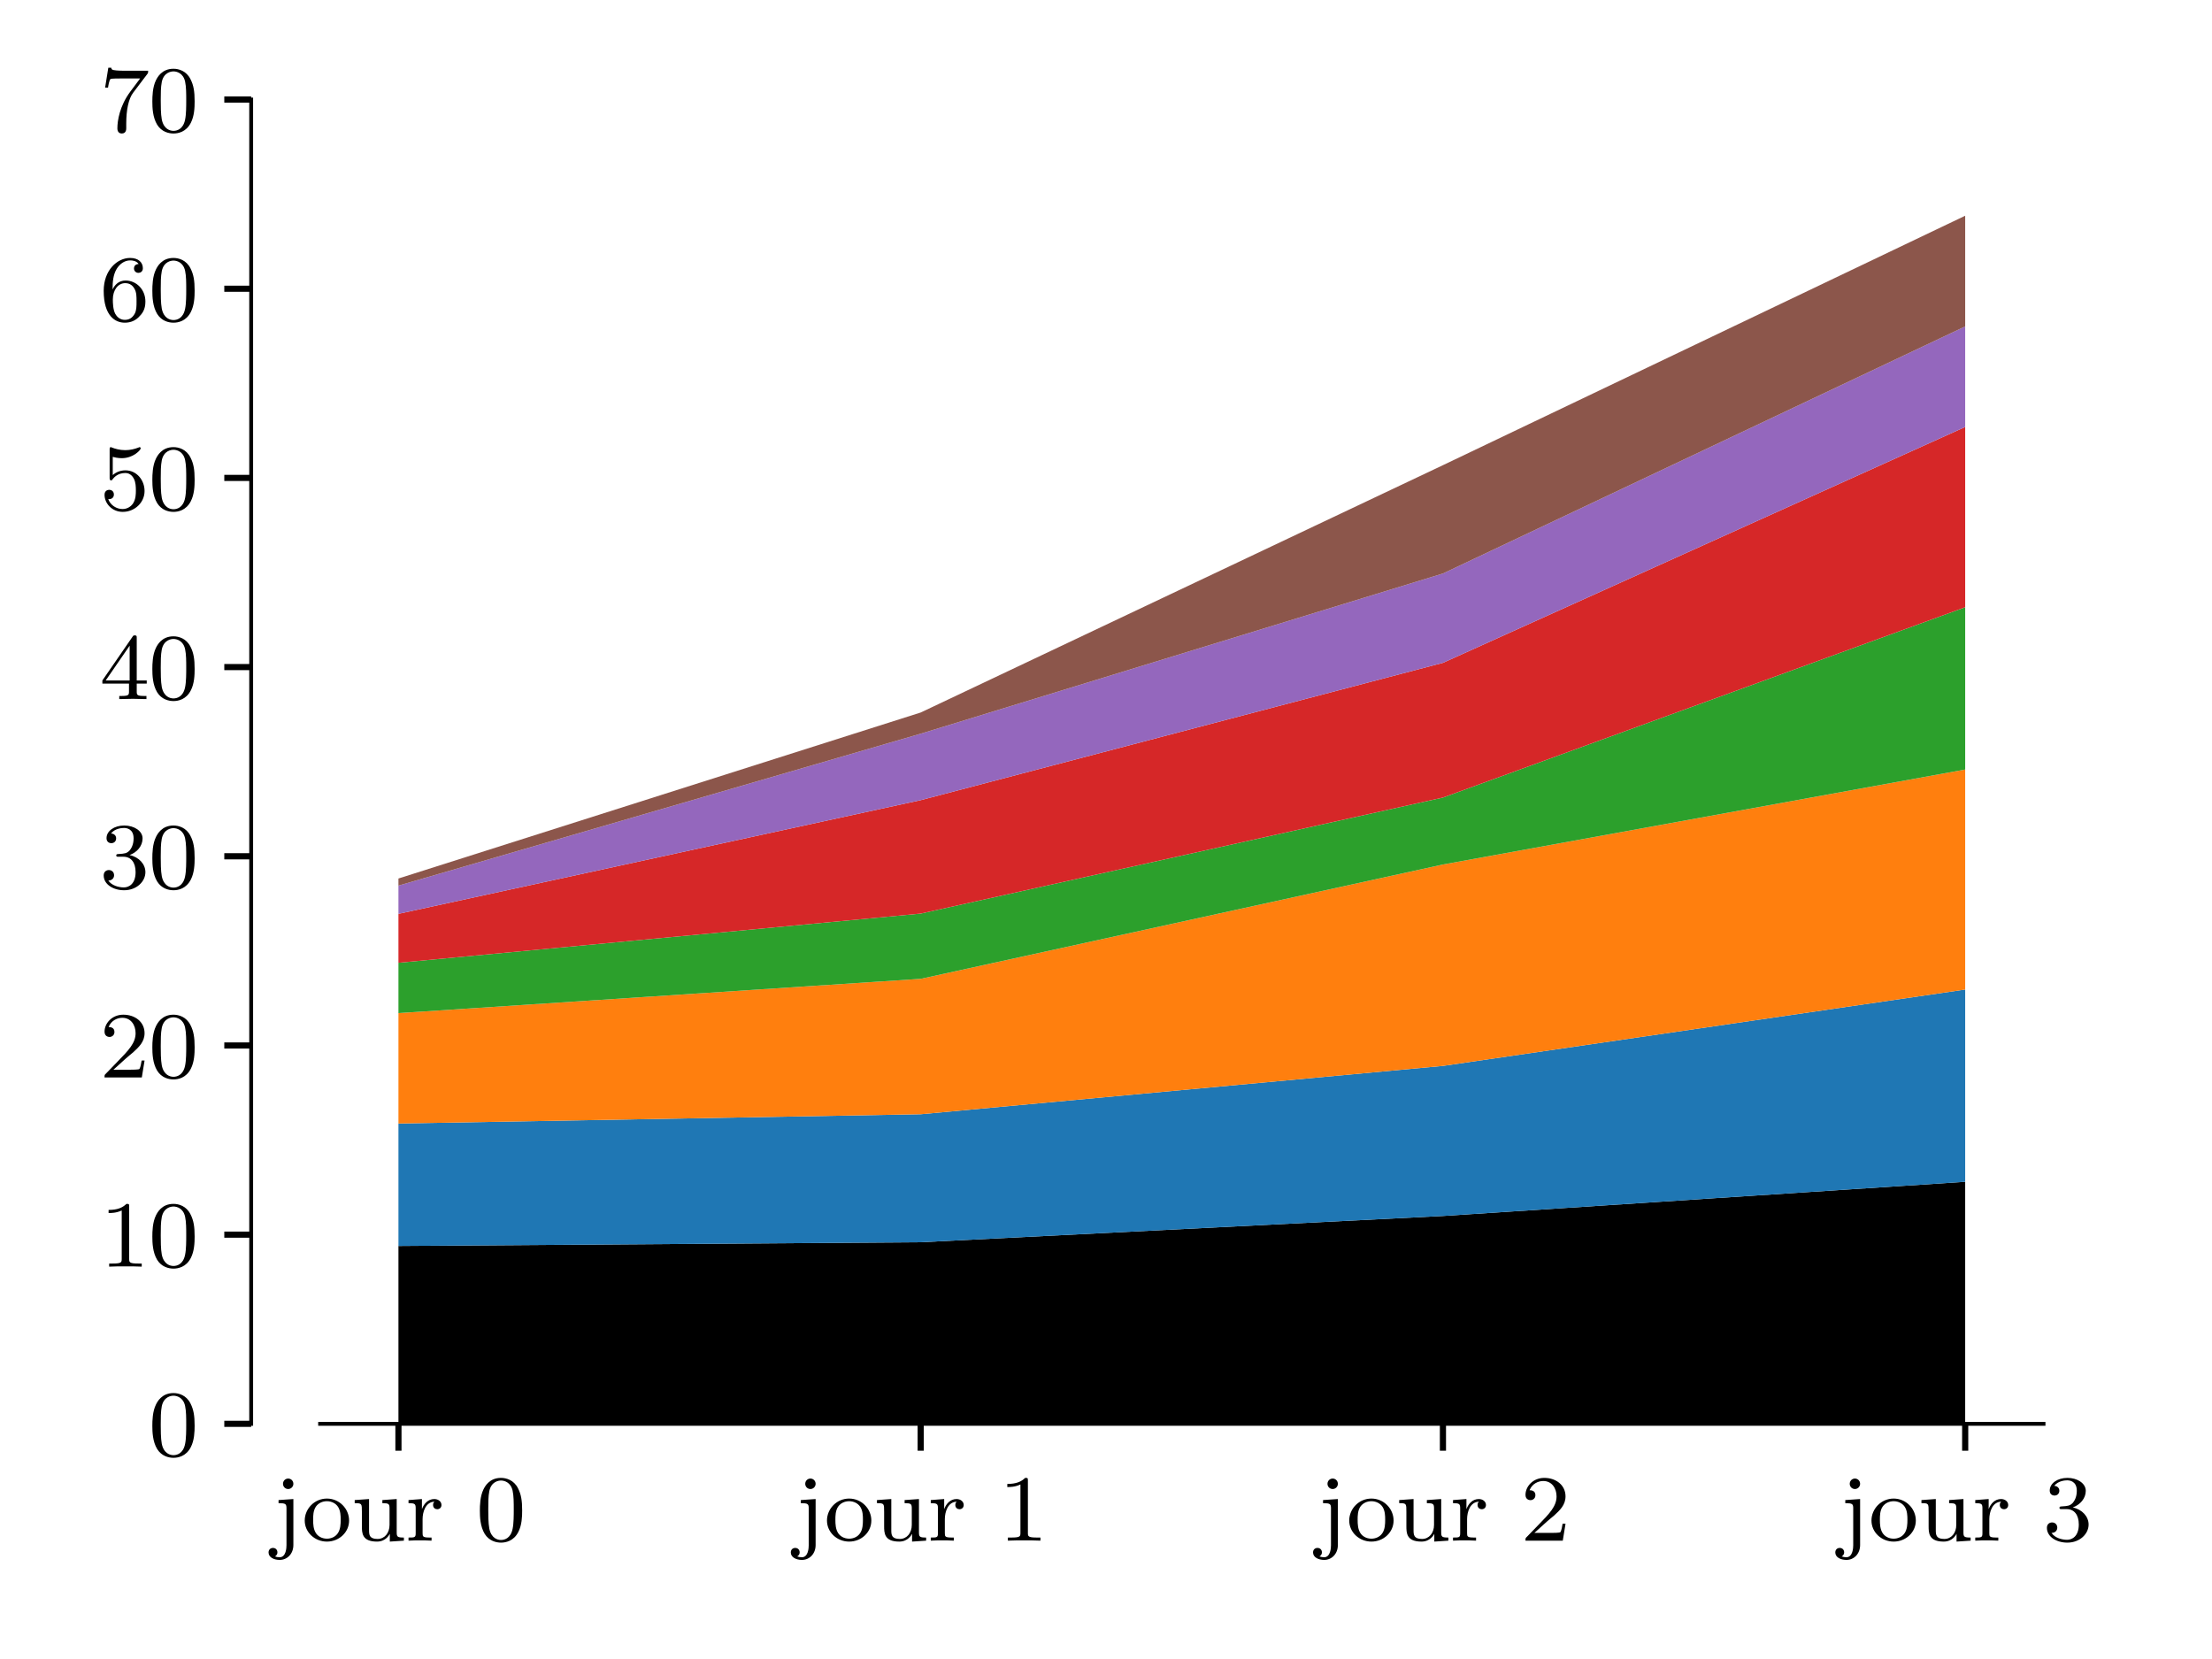 <?xml version="1.0" encoding="utf-8" standalone="no"?>
<!DOCTYPE svg PUBLIC "-//W3C//DTD SVG 1.1//EN"
  "http://www.w3.org/Graphics/SVG/1.1/DTD/svg11.dtd">
<svg xmlns:xlink="http://www.w3.org/1999/xlink" width="288pt" height="216pt" viewBox="0 0 288 216" xmlns="http://www.w3.org/2000/svg" version="1.1">
 <defs>
  <style type="text/css">*{stroke-linejoin: round; stroke-linecap: butt}</style>
 </defs>
 <g id="figure_1">
  <g id="patch_1">
   <path d="M 0 216 
L 288 216 
L 288 0 
L 0 0 
L 0 216 
z
" style="fill: none"/>
  </g>
  <g id="axes_1">
   <g id="patch_2">
    <path d="M 32.703 185.382 
L 275.04 185.382 
L 275.04 12.96 
L 32.703 12.96 
L 32.703 185.382 
z
" style="fill: none"/>
   </g>
   <g id="PolyCollection_1">
    <path d="M 51.877 162.224 
L 51.877 185.382 
L 119.873 185.382 
L 187.869 185.382 
L 255.865 185.382 
L 255.865 153.869 
L 255.865 153.869 
L 187.869 158.32 
L 119.873 161.738 
L 51.877 162.224 
z
" clip-path="url(#p47b57feab8)"/>
   </g>
   <g id="PolyCollection_2">
    <path d="M 51.877 146.282 
L 51.877 162.224 
L 119.873 161.738 
L 187.869 158.32 
L 255.865 153.869 
L 255.865 128.837 
L 255.865 128.837 
L 187.869 138.779 
L 119.873 145.072 
L 51.877 146.282 
z
" clip-path="url(#p47b57feab8)" style="fill: #1f77b4"/>
   </g>
   <g id="PolyCollection_3">
    <path d="M 51.877 131.906 
L 51.877 146.282 
L 119.873 145.072 
L 187.869 138.779 
L 255.865 128.837 
L 255.865 100.191 
L 255.865 100.191 
L 187.869 112.557 
L 119.873 127.443 
L 51.877 131.906 
z
" clip-path="url(#p47b57feab8)" style="fill: #ff7f0e"/>
   </g>
   <g id="PolyCollection_4">
    <path d="M 51.877 125.352 
L 51.877 131.906 
L 119.873 127.443 
L 187.869 112.557 
L 255.865 100.191 
L 255.865 79.061 
L 255.865 79.061 
L 187.869 103.841 
L 119.873 118.947 
L 51.877 125.352 
z
" clip-path="url(#p47b57feab8)" style="fill: #2ca02c"/>
   </g>
   <g id="PolyCollection_5">
    <path d="M 51.877 118.982 
L 51.877 125.352 
L 119.873 118.947 
L 187.869 103.841 
L 255.865 79.061 
L 255.865 55.589 
L 255.865 55.589 
L 187.869 86.301 
L 119.873 104.181 
L 51.877 118.982 
z
" clip-path="url(#p47b57feab8)" style="fill: #d62728"/>
   </g>
   <g id="PolyCollection_6">
    <path d="M 51.877 115.307 
L 51.877 118.982 
L 119.873 104.181 
L 187.869 86.301 
L 255.865 55.589 
L 255.865 42.5 
L 255.865 42.5 
L 187.869 74.669 
L 119.873 95.526 
L 51.877 115.307 
z
" clip-path="url(#p47b57feab8)" style="fill: #9467bd"/>
   </g>
   <g id="PolyCollection_7">
    <path d="M 51.877 114.38 
L 51.877 115.307 
L 119.873 95.526 
L 187.869 74.669 
L 255.865 42.5 
L 255.865 28.087 
L 255.865 28.087 
L 187.869 60.566 
L 119.873 92.768 
L 51.877 114.38 
z
" clip-path="url(#p47b57feab8)" style="fill: #8c564b"/>
   </g>
   <g id="matplotlib.axis_1">
    <g id="xtick_1">
     <g id="line2d_1">
      <defs>
       <path id="m48190f7386" d="M 0 0 
L 0 3.5 
" style="stroke: #000000; stroke-width: 0.8"/>
      </defs>
      <g>
       <use xlink:href="#m48190f7386" x="51.877" y="185.382" style="stroke: #000000; stroke-width: 0.8"/>
      </g>
     </g>
     <g id="text_1">
      <!-- jour 0 -->
      <g transform="translate(35.407 200.591)scale(0.12 -0.12)">
       <defs>
        <path id="LMRoman8-Regular-6a" d="M 1453 -294 
L 1453 2822 
L 448 2752 
L 448 2541 
C 928 2541 986 2496 986 2182 
L 986 -307 
C 986 -480 960 -1126 518 -1126 
C 422 -1126 282 -1101 198 -1069 
C 237 -1056 371 -973 371 -794 
C 371 -621 250 -493 70 -493 
C -90 -493 -230 -602 -230 -800 
C -230 -1126 128 -1306 525 -1306 
C 1037 -1306 1453 -896 1453 -294 
z
M 1453 3853 
C 1453 4064 1286 4211 1101 4211 
C 915 4211 749 4064 749 3853 
C 749 3667 896 3501 1101 3501 
C 1299 3501 1453 3667 1453 3853 
z
" transform="scale(0.016)"/>
        <path id="LMRoman8-Regular-6f" d="M 3200 1363 
C 3200 2163 2541 2854 1696 2854 
C 851 2854 192 2163 192 1363 
C 192 563 877 -64 1696 -64 
C 2522 -64 3200 563 3200 1363 
z
M 2630 1421 
C 2630 1126 2618 774 2438 506 
C 2266 250 1978 134 1696 134 
C 1350 134 1082 301 941 525 
C 781 787 762 1101 762 1421 
C 762 1664 762 2048 960 2323 
C 1126 2547 1395 2675 1696 2675 
C 2029 2675 2304 2515 2451 2291 
C 2624 2022 2630 1677 2630 1421 
z
" transform="scale(0.016)"/>
        <path id="LMRoman8-Regular-75" d="M 3597 0 
L 3597 211 
C 3162 211 3110 256 3110 570 
L 3110 2822 
L 2138 2752 
L 2138 2541 
C 2573 2541 2624 2496 2624 2182 
L 2624 1069 
C 2624 518 2291 115 1811 115 
C 1261 115 1235 390 1235 710 
L 1235 2822 
L 262 2752 
L 262 2541 
C 749 2541 749 2522 749 1952 
L 749 992 
C 749 531 749 -64 1773 -64 
C 2374 -64 2605 397 2637 454 
L 2643 454 
L 2643 -64 
L 3597 0 
z
" transform="scale(0.016)"/>
        <path id="LMRoman8-Regular-72" d="M 2458 2419 
C 2458 2643 2253 2822 1971 2822 
C 1555 2822 1274 2509 1139 2150 
L 1133 2150 
L 1133 2822 
L 224 2752 
L 224 2541 
C 659 2541 710 2496 710 2182 
L 710 499 
C 710 211 634 211 224 211 
L 224 0 
C 474 19 826 19 979 19 
C 1357 19 1370 19 1786 0 
L 1786 211 
L 1658 211 
C 1190 211 1178 282 1178 512 
L 1178 1459 
C 1178 1939 1376 2630 1990 2643 
C 1952 2618 1888 2566 1888 2419 
C 1888 2221 2042 2131 2170 2131 
C 2323 2131 2458 2234 2458 2419 
z
" transform="scale(0.016)"/>
        <path id="LMRoman8-Regular-20" transform="scale(0.016)"/>
        <path id="LMRoman8-Regular-30" d="M 3130 2042 
C 3130 2726 3059 3142 2848 3552 
C 2566 4115 2048 4256 1696 4256 
C 890 4256 595 3654 506 3475 
C 275 3008 262 2374 262 2042 
C 262 1619 282 973 589 461 
C 883 -13 1357 -134 1696 -134 
C 2003 -134 2554 -38 2874 595 
C 3110 1056 3130 1626 3130 2042 
z
M 2560 2118 
C 2560 1741 2560 1165 2483 806 
C 2349 134 1907 45 1696 45 
C 1478 45 1037 147 902 819 
C 832 1184 832 1786 832 2118 
C 832 2560 832 3008 902 3360 
C 1037 4013 1536 4077 1696 4077 
C 1914 4077 2355 3968 2483 3386 
C 2560 3034 2560 2554 2560 2118 
z
" transform="scale(0.016)"/>
       </defs>
       <use xlink:href="#LMRoman8-Regular-6a"/>
       <use xlink:href="#LMRoman8-Regular-6f" x="32.5"/>
       <use xlink:href="#LMRoman8-Regular-75" x="85.6"/>
       <use xlink:href="#LMRoman8-Regular-72" x="144.6"/>
       <use xlink:href="#LMRoman8-Regular-20" x="186"/>
       <use xlink:href="#LMRoman8-Regular-30" x="221.4"/>
      </g>
     </g>
    </g>
    <g id="xtick_2">
     <g id="line2d_2">
      <g>
       <use xlink:href="#m48190f7386" x="119.873" y="185.382" style="stroke: #000000; stroke-width: 0.8"/>
      </g>
     </g>
     <g id="text_2">
      <!-- jour 1 -->
      <g transform="translate(103.403 200.591)scale(0.12 -0.12)">
       <defs>
        <path id="LMRoman8-Regular-31" d="M 2861 0 
L 2861 211 
L 2637 211 
C 2029 211 2010 288 2010 525 
L 2010 4077 
C 2010 4250 1997 4256 1824 4256 
C 1562 4000 1222 3846 614 3846 
L 614 3635 
C 787 3635 1133 3635 1504 3808 
L 1504 525 
C 1504 288 1485 211 877 211 
L 653 211 
L 653 0 
C 915 19 1466 19 1754 19 
C 2042 19 2598 19 2861 0 
z
" transform="scale(0.016)"/>
       </defs>
       <use xlink:href="#LMRoman8-Regular-6a"/>
       <use xlink:href="#LMRoman8-Regular-6f" x="32.5"/>
       <use xlink:href="#LMRoman8-Regular-75" x="85.6"/>
       <use xlink:href="#LMRoman8-Regular-72" x="144.6"/>
       <use xlink:href="#LMRoman8-Regular-20" x="186"/>
       <use xlink:href="#LMRoman8-Regular-31" x="221.4"/>
      </g>
     </g>
    </g>
    <g id="xtick_3">
     <g id="line2d_3">
      <g>
       <use xlink:href="#m48190f7386" x="187.869" y="185.382" style="stroke: #000000; stroke-width: 0.8"/>
      </g>
     </g>
     <g id="text_3">
      <!-- jour 2 -->
      <g transform="translate(171.399 200.591)scale(0.12 -0.12)">
       <defs>
        <path id="LMRoman8-Regular-32" d="M 3053 1146 
L 2854 1146 
C 2835 1018 2784 698 2707 576 
C 2669 525 2182 525 2080 525 
L 941 525 
L 1805 1306 
C 1907 1402 2176 1613 2278 1702 
C 2675 2067 3053 2419 3053 3002 
C 3053 3763 2413 4256 1613 4256 
C 845 4256 339 3674 339 3104 
C 339 2790 589 2746 678 2746 
C 813 2746 1011 2842 1011 3085 
C 1011 3418 691 3418 614 3418 
C 800 3885 1229 4045 1542 4045 
C 2138 4045 2445 3539 2445 3002 
C 2445 2336 1978 1850 1222 1075 
L 416 243 
C 339 173 339 160 339 0 
L 2867 0 
L 3053 1146 
z
" transform="scale(0.016)"/>
       </defs>
       <use xlink:href="#LMRoman8-Regular-6a"/>
       <use xlink:href="#LMRoman8-Regular-6f" x="32.5"/>
       <use xlink:href="#LMRoman8-Regular-75" x="85.6"/>
       <use xlink:href="#LMRoman8-Regular-72" x="144.6"/>
       <use xlink:href="#LMRoman8-Regular-20" x="186"/>
       <use xlink:href="#LMRoman8-Regular-32" x="221.4"/>
      </g>
     </g>
    </g>
    <g id="xtick_4">
     <g id="line2d_4">
      <g>
       <use xlink:href="#m48190f7386" x="255.865" y="185.382" style="stroke: #000000; stroke-width: 0.8"/>
      </g>
     </g>
     <g id="text_4">
      <!-- jour 3 -->
      <g transform="translate(239.395 200.591)scale(0.12 -0.12)">
       <defs>
        <path id="LMRoman8-Regular-33" d="M 3110 1094 
C 3110 1626 2688 2112 2035 2253 
C 2541 2432 2918 2867 2918 3379 
C 2918 3891 2342 4256 1677 4256 
C 992 4256 474 3885 474 3398 
C 474 3162 634 3059 800 3059 
C 998 3059 1126 3200 1126 3386 
C 1126 3622 922 3712 781 3718 
C 1050 4070 1542 4090 1658 4090 
C 1824 4090 2310 4038 2310 3379 
C 2310 2931 2125 2662 2035 2560 
C 1843 2362 1696 2349 1306 2323 
C 1184 2317 1133 2310 1133 2227 
C 1133 2138 1190 2138 1299 2138 
L 1619 2138 
C 2125 2138 2445 1766 2445 1094 
C 2445 294 1990 58 1651 58 
C 1299 58 819 186 595 525 
C 826 525 986 672 986 883 
C 986 1088 838 1235 634 1235 
C 461 1235 282 1126 282 870 
C 282 262 934 -134 1664 -134 
C 2515 -134 3110 454 3110 1094 
z
" transform="scale(0.016)"/>
       </defs>
       <use xlink:href="#LMRoman8-Regular-6a"/>
       <use xlink:href="#LMRoman8-Regular-6f" x="32.5"/>
       <use xlink:href="#LMRoman8-Regular-75" x="85.6"/>
       <use xlink:href="#LMRoman8-Regular-72" x="144.6"/>
       <use xlink:href="#LMRoman8-Regular-20" x="186"/>
       <use xlink:href="#LMRoman8-Regular-33" x="221.4"/>
      </g>
     </g>
    </g>
   </g>
   <g id="matplotlib.axis_2">
    <g id="ytick_1">
     <g id="line2d_5">
      <defs>
       <path id="m11b7211be3" d="M 0 0 
L -3.5 0 
" style="stroke: #000000; stroke-width: 0.8"/>
      </defs>
      <g>
       <use xlink:href="#m11b7211be3" x="32.703" y="185.382" style="stroke: #000000; stroke-width: 0.8"/>
      </g>
     </g>
     <g id="text_5">
      <!-- 0 -->
      <g transform="translate(19.331 189.547)scale(0.12 -0.12)">
       <use xlink:href="#LMRoman8-Regular-30"/>
      </g>
     </g>
    </g>
    <g id="ytick_2">
     <g id="line2d_6">
      <g>
       <use xlink:href="#m11b7211be3" x="32.703" y="160.751" style="stroke: #000000; stroke-width: 0.8"/>
      </g>
     </g>
     <g id="text_6">
      <!-- 10 -->
      <g transform="translate(12.96 164.915)scale(0.12 -0.12)">
       <use xlink:href="#LMRoman8-Regular-31"/>
       <use xlink:href="#LMRoman8-Regular-30" x="53.1"/>
      </g>
     </g>
    </g>
    <g id="ytick_3">
     <g id="line2d_7">
      <g>
       <use xlink:href="#m11b7211be3" x="32.703" y="136.119" style="stroke: #000000; stroke-width: 0.8"/>
      </g>
     </g>
     <g id="text_7">
      <!-- 20 -->
      <g transform="translate(12.96 140.283)scale(0.12 -0.12)">
       <use xlink:href="#LMRoman8-Regular-32"/>
       <use xlink:href="#LMRoman8-Regular-30" x="53.1"/>
      </g>
     </g>
    </g>
    <g id="ytick_4">
     <g id="line2d_8">
      <g>
       <use xlink:href="#m11b7211be3" x="32.703" y="111.487" style="stroke: #000000; stroke-width: 0.8"/>
      </g>
     </g>
     <g id="text_8">
      <!-- 30 -->
      <g transform="translate(12.96 115.652)scale(0.12 -0.12)">
       <use xlink:href="#LMRoman8-Regular-33"/>
       <use xlink:href="#LMRoman8-Regular-30" x="53.1"/>
      </g>
     </g>
    </g>
    <g id="ytick_5">
     <g id="line2d_9">
      <g>
       <use xlink:href="#m11b7211be3" x="32.703" y="86.855" style="stroke: #000000; stroke-width: 0.8"/>
      </g>
     </g>
     <g id="text_9">
      <!-- 40 -->
      <g transform="translate(12.96 91.02)scale(0.12 -0.12)">
       <defs>
        <path id="LMRoman8-Regular-34" d="M 3200 1050 
L 3200 1261 
L 2522 1261 
L 2522 4141 
C 2522 4269 2522 4320 2387 4320 
C 2304 4320 2298 4314 2234 4224 
L 192 1261 
L 192 1050 
L 1997 1050 
L 1997 518 
C 1997 282 1978 211 1485 211 
L 1338 211 
L 1338 0 
L 2259 19 
L 3181 0 
L 3181 211 
L 3034 211 
C 2541 211 2522 282 2522 518 
L 2522 1050 
L 3200 1050 
z
M 2042 1261 
L 416 1261 
L 2042 3622 
L 2042 1261 
z
" transform="scale(0.016)"/>
       </defs>
       <use xlink:href="#LMRoman8-Regular-34"/>
       <use xlink:href="#LMRoman8-Regular-30" x="53.1"/>
      </g>
     </g>
    </g>
    <g id="ytick_6">
     <g id="line2d_10">
      <g>
       <use xlink:href="#m11b7211be3" x="32.703" y="62.224" style="stroke: #000000; stroke-width: 0.8"/>
      </g>
     </g>
     <g id="text_10">
      <!-- 50 -->
      <g transform="translate(12.96 66.388)scale(0.12 -0.12)">
       <defs>
        <path id="LMRoman8-Regular-35" d="M 3053 1280 
C 3053 2022 2515 2682 1760 2682 
C 1440 2682 1139 2579 896 2362 
L 896 3597 
C 979 3571 1235 3507 1504 3507 
C 2304 3507 2790 4070 2790 4166 
C 2790 4237 2746 4256 2714 4256 
C 2714 4256 2688 4256 2630 4224 
C 2381 4128 2086 4051 1741 4051 
C 1363 4051 1050 4147 851 4224 
C 787 4256 768 4256 768 4256 
C 685 4256 685 4186 685 4070 
L 685 2195 
C 685 2080 685 2003 787 2003 
C 838 2003 858 2029 890 2080 
C 966 2176 1210 2502 1754 2502 
C 2112 2502 2285 2208 2342 2086 
C 2451 1856 2464 1562 2464 1312 
C 2464 1075 2458 730 2278 448 
C 2157 256 1901 58 1562 58 
C 1146 58 736 320 589 736 
C 608 730 653 730 653 730 
C 832 730 973 845 973 1043 
C 973 1280 787 1363 659 1363 
C 544 1363 339 1299 339 1024 
C 339 448 838 -134 1574 -134 
C 2374 -134 3053 486 3053 1280 
z
" transform="scale(0.016)"/>
       </defs>
       <use xlink:href="#LMRoman8-Regular-35"/>
       <use xlink:href="#LMRoman8-Regular-30" x="53.1"/>
      </g>
     </g>
    </g>
    <g id="ytick_7">
     <g id="line2d_11">
      <g>
       <use xlink:href="#m11b7211be3" x="32.703" y="37.592" style="stroke: #000000; stroke-width: 0.8"/>
      </g>
     </g>
     <g id="text_11">
      <!-- 60 -->
      <g transform="translate(12.96 41.756)scale(0.12 -0.12)">
       <defs>
        <path id="LMRoman8-Regular-36" d="M 3110 1299 
C 3110 2138 2477 2726 1766 2726 
C 1306 2726 1030 2432 883 2118 
C 883 2650 928 3117 1158 3507 
C 1350 3827 1677 4090 2080 4090 
C 2208 4090 2502 4070 2650 3846 
C 2362 3834 2336 3616 2336 3546 
C 2336 3354 2483 3245 2637 3245 
C 2752 3245 2938 3315 2938 3558 
C 2938 3942 2650 4256 2074 4256 
C 1184 4256 282 3411 282 2029 
C 282 294 1088 -134 1709 -134 
C 2016 -134 2349 -51 2637 224 
C 2893 474 3110 742 3110 1299 
z
M 2509 1306 
C 2509 979 2509 698 2381 467 
C 2214 173 1990 58 1709 58 
C 1370 58 1158 294 1062 474 
C 915 762 902 1197 902 1440 
C 902 2074 1248 2547 1741 2547 
C 2061 2547 2253 2381 2374 2157 
C 2509 1920 2509 1632 2509 1306 
z
" transform="scale(0.016)"/>
       </defs>
       <use xlink:href="#LMRoman8-Regular-36"/>
       <use xlink:href="#LMRoman8-Regular-30" x="53.1"/>
      </g>
     </g>
    </g>
    <g id="ytick_8">
     <g id="line2d_12">
      <g>
       <use xlink:href="#m11b7211be3" x="32.703" y="12.96" style="stroke: #000000; stroke-width: 0.8"/>
      </g>
     </g>
     <g id="text_12">
      <!-- 70 -->
      <g transform="translate(12.96 17.124)scale(0.12 -0.12)">
       <defs>
        <path id="LMRoman8-Regular-37" d="M 3296 4122 
L 1670 4122 
C 1510 4122 1312 4128 1152 4141 
C 819 4166 813 4224 794 4326 
L 595 4326 
L 378 2976 
L 576 2976 
C 589 3072 659 3514 749 3565 
C 819 3597 1299 3597 1395 3597 
L 2752 3597 
L 2093 2714 
C 1363 1741 1210 730 1210 224 
C 1210 160 1210 -134 1510 -134 
C 1811 -134 1811 154 1811 230 
L 1811 538 
C 1811 1459 1965 2214 2278 2630 
L 3238 3898 
C 3296 3968 3296 3981 3296 4122 
z
" transform="scale(0.016)"/>
       </defs>
       <use xlink:href="#LMRoman8-Regular-37"/>
       <use xlink:href="#LMRoman8-Regular-30" x="53.1"/>
      </g>
     </g>
    </g>
   </g>
   <g id="patch_3">
    <path d="M 32.703 185.382 
L 32.703 12.96 
" style="fill: none; stroke: #000000; stroke-width: 0.5; stroke-linejoin: miter; stroke-linecap: square"/>
   </g>
   <g id="patch_4">
    <path d="M 41.678 185.382 
L 266.065 185.382 
" style="fill: none; stroke: #000000; stroke-width: 0.5; stroke-linejoin: miter; stroke-linecap: square"/>
   </g>
  </g>
 </g>
 <defs>
  <clipPath id="p47b57feab8">
   <rect x="32.703" y="12.96" width="242.338" height="172.423"/>
  </clipPath>
 </defs>
</svg>
